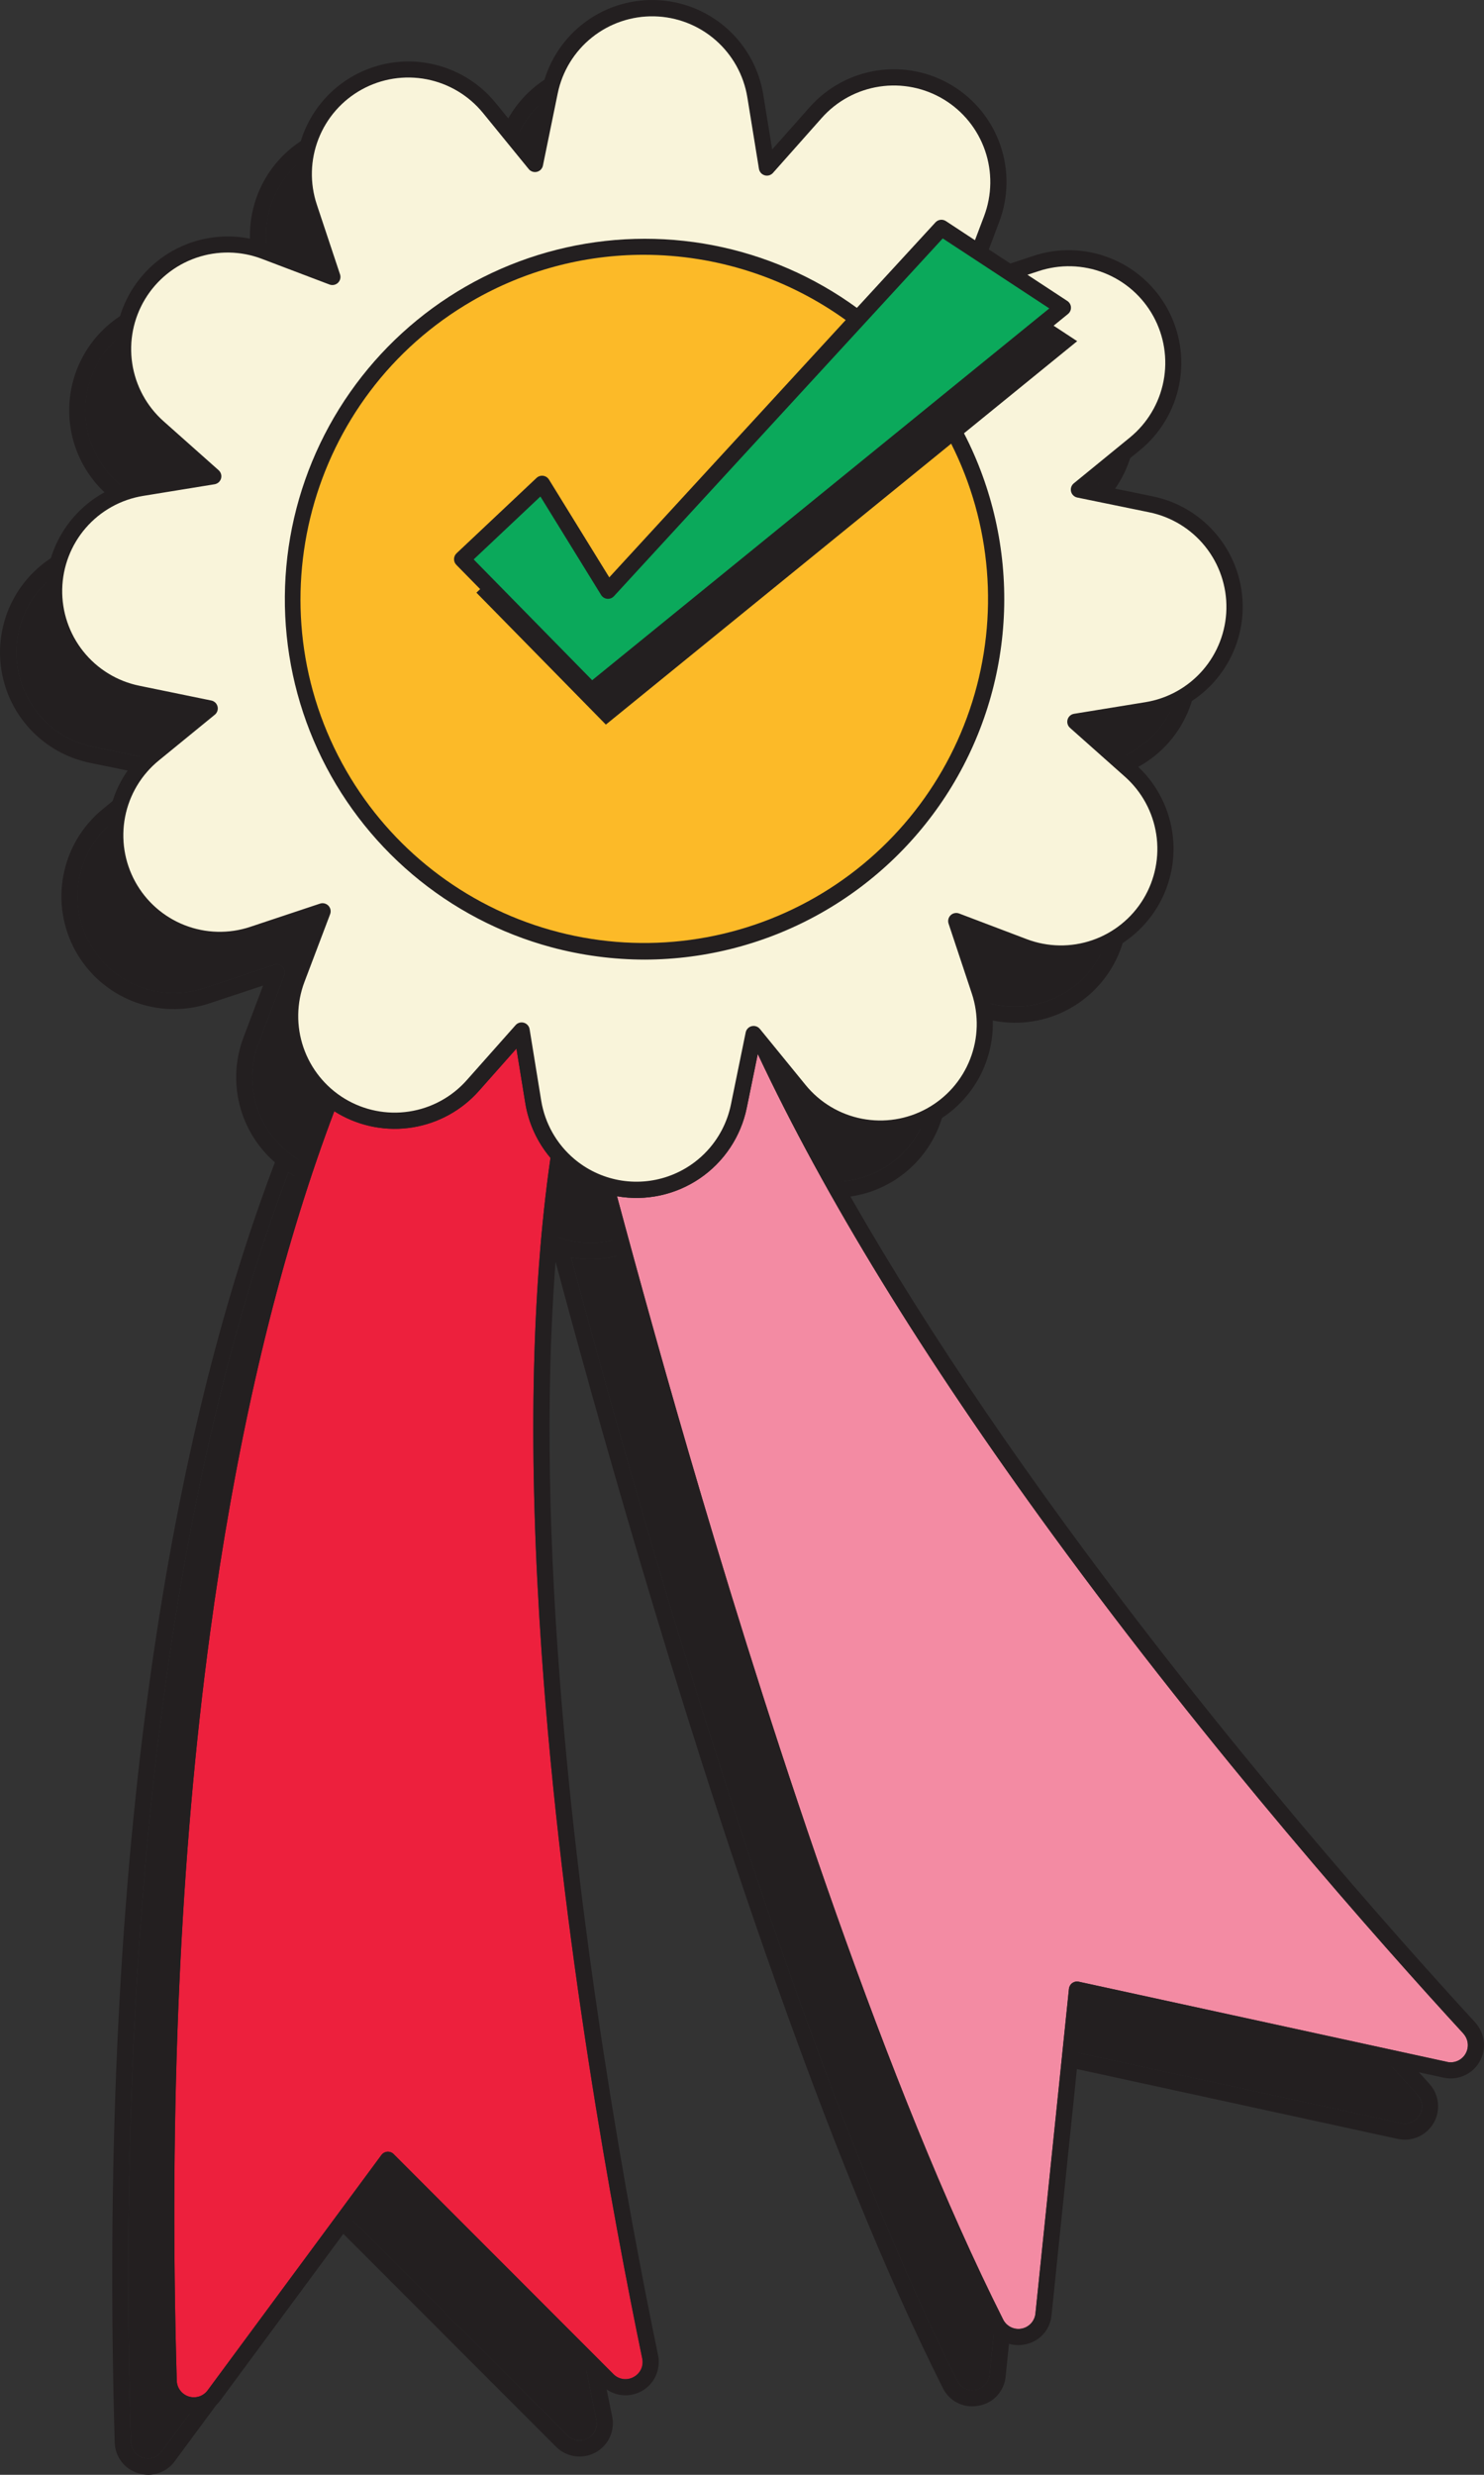 <svg width="291" height="485" viewBox="0 0 291 485" fill="none" xmlns="http://www.w3.org/2000/svg">
<rect x="0" y="0" width="291" height="485" fill="#333333" stroke="none"/>
<path d="M97.19 335.658C94.555 297.624 95.148 265.309 98.943 238.916C96.359 235.857 94.654 232.154 94.01 228.201L92.269 217.486L84.907 225.794C81.531 229.599 76.946 232.122 71.925 232.936C66.905 233.749 61.757 232.804 57.353 230.26C57.084 230.101 56.814 229.943 56.551 229.771C55.414 232.778 54.278 235.929 53.143 239.223C43.948 266.029 36.881 297.269 32.183 332.099C26.308 375.637 24.13 424.909 25.661 478.545C25.681 479.244 25.918 479.919 26.339 480.476C26.76 481.034 27.345 481.446 28.011 481.656C28.677 481.865 29.392 481.861 30.057 481.645C30.721 481.428 31.301 481.01 31.717 480.448L65.79 434.329C65.925 434.146 66.099 433.993 66.299 433.883C66.499 433.773 66.72 433.707 66.947 433.69C67.175 433.673 67.403 433.706 67.617 433.785C67.831 433.865 68.025 433.99 68.186 434.152L111.273 477.257C111.783 477.77 112.445 478.103 113.16 478.208C113.875 478.314 114.605 478.185 115.241 477.842C115.877 477.498 116.386 476.959 116.69 476.303C116.995 475.647 117.08 474.911 116.932 474.203C111.245 446.763 101.115 392.276 97.19 335.658Z" fill="#231F20"/>
<path d="M277.96 410.524C261.335 392.444 228.758 355.676 197.383 312.71C172.019 278 152.711 246.493 139.595 218.543L137.433 229.102C136.283 234.737 132.981 239.701 128.23 242.938C123.478 246.176 117.652 247.431 111.99 246.436C116.33 262.613 121.964 282.961 128.52 305.088C142.949 353.747 164.927 421.271 187.7 466.565C188.026 467.215 188.554 467.741 189.204 468.065C189.854 468.389 190.591 468.494 191.306 468.363C192.021 468.232 192.673 467.873 193.167 467.34C193.66 466.806 193.967 466.127 194.041 465.404L200.607 401.754C200.631 401.533 200.7 401.32 200.811 401.128C200.921 400.935 201.071 400.769 201.251 400.638C201.43 400.507 201.635 400.416 201.851 400.369C202.068 400.323 202.293 400.322 202.51 400.368L274.768 416.091C275.463 416.238 276.188 416.16 276.836 415.869C277.485 415.577 278.024 415.088 278.377 414.47C278.729 413.852 278.877 413.139 278.798 412.432C278.719 411.725 278.418 411.062 277.938 410.537L277.96 410.524Z" fill="#231F20"/>
<path d="M280.303 408.377C263.716 390.338 231.225 353.678 199.942 310.826C177.945 280.693 160.517 253.031 147.781 228.039C151.266 231.621 155.863 233.915 160.819 234.545C165.776 235.175 170.799 234.104 175.069 231.508C179.339 228.912 182.602 224.944 184.326 220.252C186.049 215.56 186.131 210.422 184.558 205.678L181.071 195.15L191.216 199.001C196.044 200.831 201.361 200.911 206.241 199.226C211.122 197.541 215.258 194.199 217.931 189.78C220.603 185.36 221.643 180.144 220.87 175.037C220.097 169.93 217.559 165.255 213.698 161.826L205.404 154.461L216.114 152.72C221.218 151.898 225.873 149.311 229.266 145.408C232.659 141.505 234.575 136.535 234.681 131.364C234.787 126.193 233.076 121.149 229.846 117.11C226.616 113.072 222.071 110.295 217.005 109.265L206.143 107.045L214.548 100.212C218.54 96.944 221.262 92.38 222.241 87.313C223.22 82.246 222.395 76.996 219.91 72.474C217.424 67.952 213.433 64.444 208.632 62.558C203.83 60.672 198.52 60.528 193.623 62.15L189.127 63.647L184.898 60.881L186.936 55.489C188.766 50.659 188.845 45.34 187.161 40.457C185.478 35.575 182.137 31.437 177.719 28.763C173.302 26.089 168.088 25.048 162.983 25.822C157.878 26.596 153.206 29.134 149.778 32.997L142.417 41.295L140.676 30.58C139.855 25.474 137.268 20.817 133.368 17.423C129.467 14.028 124.499 12.111 119.33 12.005C114.161 11.899 109.119 13.611 105.082 16.842C101.046 20.074 98.27 24.62 97.241 29.689L95.021 40.556L88.173 32.147C84.906 28.153 80.344 25.43 75.279 24.451C70.215 23.471 64.967 24.296 60.447 26.783C55.927 29.27 52.42 33.262 50.535 38.066C48.65 42.87 48.506 48.182 50.127 53.081L53.615 63.609L43.469 59.771C38.642 57.941 33.325 57.861 28.445 59.546C23.564 61.23 19.428 64.573 16.755 68.992C14.083 73.411 13.043 78.628 13.816 83.735C14.589 88.842 17.127 93.516 20.988 96.945L29.282 104.311L18.572 106.052C13.467 106.874 8.813 109.461 5.42 113.364C2.027 117.266 0.111 122.236 0.005 127.407C-0.101 132.579 1.61 137.623 4.84 141.662C8.07 145.7 12.614 148.476 17.681 149.507L28.543 151.727L20.138 158.575C16.146 161.844 13.424 166.408 12.445 171.475C11.466 176.542 12.29 181.792 14.776 186.314C17.262 190.836 21.253 194.344 26.054 196.23C30.856 198.116 36.166 198.26 41.063 196.638L51.586 193.149L47.75 203.299C46.148 207.522 45.88 212.134 46.981 216.515C48.082 220.895 50.499 224.832 53.907 227.795C52.696 230.98 51.481 234.329 50.264 237.844C40.955 264.849 33.828 296.32 29.082 331.379C23.15 375.151 20.934 424.706 22.494 478.637C22.521 479.999 22.978 481.316 23.799 482.402C24.62 483.488 25.764 484.286 27.066 484.683C27.711 484.89 28.385 484.997 29.063 485C30.078 484.999 31.079 484.757 31.983 484.295C32.887 483.833 33.669 483.164 34.266 482.342L67.248 437.701L109.035 479.506C110.029 480.503 111.318 481.151 112.711 481.354C114.103 481.557 115.524 481.305 116.761 480.634C117.998 479.964 118.986 478.911 119.576 477.633C120.166 476.355 120.328 474.92 120.036 473.543C114.364 446.186 104.266 391.858 100.354 335.423C98.16 303.79 98.233 275.751 100.573 252.092C100.922 248.535 101.324 245.074 101.781 241.71C103.772 243.348 106.033 244.626 108.464 245.485C112.871 261.979 118.679 282.999 125.483 305.954C139.944 354.762 161.988 422.476 184.872 467.977C185.395 469.06 186.214 469.974 187.234 470.612C188.254 471.25 189.433 471.587 190.636 471.583C191.055 471.582 191.473 471.544 191.885 471.469C193.282 471.234 194.562 470.541 195.523 469.501C196.485 468.46 197.074 467.13 197.199 465.718L203.578 403.831L274.102 419.177C275.454 419.467 276.864 419.321 278.127 418.758C279.391 418.195 280.443 417.245 281.132 416.046C281.821 414.846 282.112 413.459 281.961 412.083C281.811 410.708 281.229 409.415 280.297 408.393L280.303 408.377ZM274.784 416.078L202.525 400.355C202.308 400.31 202.084 400.31 201.867 400.357C201.65 400.403 201.446 400.495 201.266 400.625C201.087 400.756 200.937 400.923 200.826 401.115C200.716 401.307 200.646 401.521 200.623 401.741L194.041 465.391C193.967 466.114 193.66 466.793 193.167 467.327C192.673 467.861 192.021 468.22 191.306 468.351C190.591 468.481 189.854 468.377 189.204 468.053C188.554 467.728 188.026 467.202 187.7 466.552C164.927 421.271 142.949 353.747 128.52 305.075C121.964 282.948 116.33 262.613 111.99 246.436C117.65 247.429 123.474 246.175 128.225 242.941C132.976 239.707 136.279 234.747 137.433 229.115L139.595 218.555C152.711 246.506 172.035 278.012 197.383 312.722C228.771 355.689 261.335 392.448 277.96 410.537C278.44 411.062 278.741 411.725 278.82 412.432C278.899 413.139 278.751 413.852 278.399 414.47C278.046 415.088 277.507 415.577 276.858 415.869C276.21 416.16 275.486 416.238 274.79 416.091L274.784 416.078ZM115.243 477.838C114.611 478.197 113.877 478.335 113.158 478.23C112.439 478.125 111.776 477.783 111.273 477.257L68.199 434.152C68.038 433.99 67.844 433.865 67.63 433.785C67.416 433.706 67.188 433.673 66.96 433.69C66.732 433.707 66.511 433.773 66.311 433.883C66.112 433.993 65.938 434.146 65.802 434.329L31.717 480.448C31.301 481.01 30.721 481.428 30.057 481.645C29.392 481.861 28.677 481.865 28.011 481.656C27.345 481.446 26.76 481.034 26.339 480.476C25.918 479.919 25.681 479.244 25.661 478.545C24.114 424.909 26.295 375.637 32.183 332.103C36.881 297.282 43.932 266.032 53.143 239.227C54.276 235.928 55.412 232.777 56.551 229.774C56.814 229.942 57.084 230.092 57.353 230.263C61.758 232.807 66.905 233.752 71.926 232.937C76.946 232.123 81.532 229.6 84.907 225.794L92.269 217.496L94.01 228.211C94.656 232.164 96.365 235.868 98.953 238.925C95.148 265.309 94.565 297.624 97.199 335.668C101.124 392.286 111.254 446.772 116.942 474.212C117.101 474.92 117.021 475.66 116.713 476.317C116.406 476.973 115.888 477.508 115.243 477.838ZM97.139 227.703L94.863 213.69C94.815 213.394 94.684 213.117 94.485 212.893C94.287 212.668 94.028 212.505 93.74 212.421C93.596 212.38 93.447 212.358 93.297 212.358C93.072 212.358 92.851 212.406 92.646 212.498C92.442 212.591 92.259 212.725 92.111 212.894L82.536 223.678C79.6 226.986 75.599 229.16 71.227 229.823C66.856 230.485 62.39 229.594 58.607 227.304C54.824 225.014 51.963 221.47 50.521 217.289C49.079 213.107 49.147 208.552 50.714 204.415L55.745 191.144C55.852 190.864 55.877 190.559 55.817 190.265C55.757 189.971 55.615 189.7 55.408 189.484C55.2 189.267 54.936 189.114 54.645 189.042C54.354 188.97 54.048 188.981 53.764 189.076L40.074 193.634C35.88 195.025 31.332 194.903 27.219 193.29C23.106 191.676 19.688 188.673 17.557 184.801C15.427 180.929 14.719 176.432 15.556 172.093C16.394 167.753 18.724 163.843 22.142 161.043L33.134 152.066C33.366 151.877 33.539 151.625 33.634 151.34C33.729 151.056 33.742 150.75 33.67 150.459C33.598 150.168 33.446 149.903 33.229 149.695C33.013 149.487 32.743 149.345 32.449 149.285L18.315 146.386C13.983 145.497 10.1 143.117 7.34 139.66C4.581 136.204 3.119 131.889 3.21 127.466C3.301 123.043 4.938 118.791 7.837 115.451C10.737 112.111 14.714 109.893 19.079 109.183L33.086 106.905C33.382 106.856 33.657 106.725 33.881 106.526C34.105 106.327 34.268 106.069 34.351 105.781C34.435 105.494 34.435 105.188 34.352 104.9C34.269 104.613 34.106 104.354 33.882 104.155L23.102 94.573C19.796 91.636 17.622 87.633 16.96 83.259C16.298 78.885 17.189 74.418 19.478 70.633C21.767 66.848 25.309 63.986 29.489 62.543C33.669 61.1 38.222 61.169 42.357 62.737L55.622 67.77C55.902 67.877 56.207 67.902 56.501 67.842C56.794 67.782 57.065 67.64 57.282 67.433C57.498 67.225 57.651 66.96 57.723 66.669C57.795 66.378 57.783 66.073 57.689 65.788L53.133 52.092C51.742 47.897 51.864 43.346 53.477 39.231C55.09 35.117 58.092 31.697 61.962 29.565C65.833 27.434 70.327 26.725 74.665 27.563C79.003 28.401 82.91 30.732 85.71 34.152L94.682 45.148C94.872 45.381 95.123 45.554 95.408 45.649C95.692 45.744 95.998 45.757 96.289 45.685C96.58 45.613 96.845 45.46 97.052 45.244C97.26 45.028 97.402 44.757 97.463 44.463L100.36 30.323C101.249 25.989 103.628 22.104 107.083 19.343C110.538 16.583 114.851 15.12 119.272 15.211C123.693 15.302 127.942 16.94 131.281 19.841C134.62 22.741 136.837 26.721 137.547 31.088L139.823 45.101C139.872 45.397 140.003 45.672 140.202 45.896C140.401 46.12 140.659 46.283 140.947 46.367C141.234 46.45 141.539 46.45 141.827 46.367C142.115 46.284 142.373 46.121 142.572 45.897L152.15 35.113C155.085 31.805 159.087 29.63 163.459 28.968C167.83 28.305 172.296 29.197 176.079 31.486C179.862 33.776 182.723 37.32 184.165 41.502C185.607 45.684 185.539 50.239 183.972 54.376L182.184 59.092L176.477 55.343C176.163 55.137 175.785 55.05 175.413 55.096C175.04 55.143 174.696 55.32 174.441 55.597L159.033 72.354C145.04 62.089 127.764 57.328 110.492 58.976C93.219 60.625 77.154 68.567 65.353 81.293C53.552 94.019 46.838 110.64 46.489 127.996C46.139 145.351 52.178 162.23 63.457 175.421C74.736 188.612 90.468 197.195 107.66 199.539C124.852 201.882 142.306 197.821 156.701 188.129C171.096 178.436 181.427 163.789 185.731 146.972C190.034 130.156 188.009 112.343 180.041 96.923L202.234 78.872L197.611 75.837L200.43 73.546C200.623 73.389 200.777 73.188 200.878 72.961C200.98 72.733 201.026 72.484 201.013 72.235C201.001 71.986 200.929 71.743 200.805 71.527C200.681 71.311 200.508 71.127 200.3 70.99L192.481 65.851L194.599 65.147C198.795 63.75 203.347 63.868 207.465 65.481C211.582 67.094 215.005 70.1 217.137 73.976C219.269 77.852 219.975 82.353 219.134 86.696C218.293 91.039 215.956 94.95 212.531 97.748L201.539 106.724C201.307 106.914 201.134 107.166 201.039 107.45C200.944 107.735 200.932 108.04 201.003 108.332C201.075 108.623 201.228 108.888 201.444 109.096C201.66 109.304 201.931 109.446 202.224 109.506L216.358 112.405C220.69 113.294 224.573 115.674 227.333 119.13C230.093 122.587 231.554 126.902 231.463 131.325C231.373 135.748 229.735 139.999 226.836 143.34C223.937 146.68 219.959 148.898 215.594 149.608L201.587 151.886C201.292 151.934 201.016 152.066 200.792 152.265C200.568 152.463 200.405 152.722 200.322 153.009C200.239 153.297 200.239 153.603 200.322 153.89C200.405 154.178 200.568 154.437 200.791 154.636L211.571 164.218C214.878 167.155 217.051 171.158 217.713 175.532C218.375 179.905 217.484 184.373 215.195 188.158C212.906 191.942 209.364 194.805 205.184 196.248C201.004 197.69 196.451 197.622 192.317 196.054L179.07 191.02C178.79 190.915 178.486 190.891 178.193 190.951C177.9 191.011 177.629 191.153 177.413 191.36C177.198 191.568 177.045 191.832 176.973 192.123C176.901 192.413 176.912 192.718 177.006 193.003L181.562 206.699C182.959 210.896 182.841 215.451 181.228 219.57C179.616 223.69 176.612 227.113 172.738 229.246C168.864 231.379 164.365 232.086 160.024 231.245C155.682 230.403 151.773 228.066 148.976 224.639L140.004 213.642C139.814 213.41 139.563 213.236 139.278 213.141C138.994 213.046 138.688 213.034 138.397 213.106C138.106 213.177 137.841 213.33 137.634 213.547C137.426 213.763 137.284 214.033 137.223 214.327L134.326 228.468C133.437 232.801 131.058 236.686 127.603 239.447C124.148 242.208 119.835 243.67 115.414 243.579C110.993 243.489 106.744 241.85 103.405 238.95C100.066 236.049 97.849 232.07 97.139 227.703ZM80.485 122.714L85.155 127.472L84.422 128.163L109.805 154.02L177.52 98.96C185.427 114.636 186.914 132.779 181.663 149.535C176.412 166.29 164.839 180.337 149.401 188.691C133.963 197.045 115.877 199.048 98.987 194.275C82.096 189.501 67.731 178.327 58.944 163.127C40.353 130.91 51.427 89.571 83.627 70.971C93.839 65.055 105.432 61.942 117.234 61.947C131.448 61.952 145.302 66.423 156.839 74.73L110.477 125.162L98.636 105.982C98.512 105.782 98.345 105.613 98.147 105.485C97.95 105.358 97.726 105.276 97.493 105.246C97.26 105.215 97.023 105.237 96.8 105.31C96.576 105.382 96.372 105.504 96.201 105.665L80.52 120.436C80.366 120.581 80.242 120.755 80.156 120.948C80.071 121.141 80.024 121.35 80.02 121.561C80.016 121.772 80.054 121.982 80.132 122.179C80.21 122.375 80.327 122.554 80.475 122.704L80.485 122.714ZM196.752 72.443L107.12 145.304L83.883 121.632L96.968 109.303L108.873 128.601C109.002 128.81 109.177 128.986 109.385 129.115C109.593 129.245 109.828 129.325 110.072 129.348C110.316 129.371 110.562 129.338 110.791 129.25C111.019 129.162 111.225 129.022 111.39 128.842L175.862 58.724L196.752 72.443Z" fill="#231F20"/>
<path d="M103.55 239.078C106.052 241.208 109.067 242.648 112.295 243.258C115.524 243.868 118.856 243.625 121.962 242.554C125.069 241.483 127.843 239.621 130.011 237.151C132.179 234.68 133.666 231.688 134.326 228.468L137.223 214.327C137.284 214.033 137.426 213.763 137.634 213.547C137.841 213.33 138.106 213.177 138.397 213.106C138.688 213.034 138.994 213.046 139.278 213.141C139.563 213.236 139.814 213.41 140.004 213.642L148.976 224.639C151.773 228.066 155.682 230.403 160.024 231.245C164.365 232.086 168.864 231.379 172.738 229.246C176.612 227.113 179.616 223.69 181.228 219.57C182.841 215.451 182.959 210.896 181.562 206.699L177.006 193.003C176.912 192.718 176.901 192.413 176.973 192.123C177.045 191.832 177.198 191.568 177.413 191.36C177.629 191.153 177.9 191.011 178.193 190.951C178.486 190.891 178.79 190.915 179.07 191.02L192.339 196.054C196.473 197.622 201.027 197.69 205.206 196.248C209.386 194.805 212.929 191.942 215.218 188.158C217.507 184.373 218.397 179.905 217.735 175.532C217.073 171.158 214.9 167.155 211.593 164.218L200.813 154.636C200.59 154.437 200.427 154.178 200.344 153.89C200.261 153.603 200.261 153.297 200.344 153.009C200.427 152.722 200.59 152.463 200.814 152.265C201.038 152.066 201.314 151.934 201.609 151.886L215.616 149.608C219.981 148.898 223.959 146.68 226.858 143.34C229.757 139.999 231.395 135.748 231.486 131.325C231.576 126.902 230.115 122.587 227.355 119.13C224.596 115.674 220.712 113.294 216.38 112.405L202.247 109.506C201.953 109.446 201.682 109.304 201.466 109.096C201.25 108.888 201.097 108.623 201.026 108.332C200.954 108.04 200.966 107.735 201.061 107.45C201.156 107.166 201.33 106.914 201.562 106.724L212.554 97.748C215.979 94.95 218.315 91.039 219.156 86.696C219.998 82.353 219.291 77.852 217.159 73.976C215.027 70.1 211.605 67.094 207.487 65.481C203.37 63.868 198.817 63.75 194.622 65.147L192.481 65.851L200.294 70.98C200.502 71.117 200.675 71.301 200.799 71.518C200.923 71.734 200.994 71.977 201.007 72.226C201.02 72.475 200.973 72.723 200.872 72.951C200.771 73.179 200.617 73.38 200.423 73.537L197.605 75.827L202.227 78.862L180.034 96.914C185.596 107.674 188.299 119.684 187.886 131.791C187.473 143.898 183.956 155.696 177.673 166.052C171.391 176.407 162.553 184.974 152.009 190.929C141.465 196.885 129.567 200.029 117.459 200.06C111.249 200.056 105.067 199.237 99.07 197.624C89.067 194.925 79.781 190.056 71.87 183.363C63.959 176.67 57.617 168.317 53.294 158.898C48.972 149.478 46.774 139.222 46.858 128.857C46.942 118.492 49.304 108.273 53.778 98.924C58.252 89.576 64.728 81.327 72.746 74.763C80.764 68.198 90.128 63.48 100.173 60.942C110.218 58.405 120.698 58.11 130.87 60.079C141.042 62.047 150.656 66.232 159.03 72.335L174.438 55.578C174.693 55.301 175.037 55.124 175.41 55.077C175.782 55.031 176.159 55.118 176.474 55.324L182.181 59.073L183.969 54.356C185.529 50.221 185.593 45.67 184.149 41.493C182.705 37.316 179.845 33.776 176.064 31.488C172.284 29.201 167.822 28.31 163.454 28.97C159.086 29.631 155.086 31.8 152.15 35.103L142.572 45.888C142.373 46.111 142.115 46.274 141.827 46.357C141.539 46.441 141.234 46.44 140.947 46.357C140.659 46.274 140.401 46.111 140.202 45.887C140.003 45.663 139.872 45.387 139.823 45.092L137.547 31.078C136.837 26.712 134.62 22.732 131.281 19.831C127.942 16.931 123.693 15.293 119.272 15.202C114.851 15.111 110.538 16.573 107.083 19.334C103.628 22.095 101.249 25.98 100.36 30.314L97.463 44.454C97.402 44.748 97.26 45.019 97.052 45.235C96.845 45.451 96.58 45.604 96.289 45.675C95.998 45.747 95.692 45.735 95.408 45.64C95.123 45.545 94.872 45.371 94.682 45.139L85.71 34.142C82.912 30.716 79.004 28.378 74.662 27.537C70.321 26.695 65.822 27.402 61.948 29.535C58.074 31.668 55.07 35.092 53.458 39.211C51.845 43.33 51.727 47.885 53.123 52.082L57.679 65.778C57.774 66.063 57.786 66.369 57.714 66.66C57.642 66.951 57.488 67.216 57.272 67.423C57.056 67.631 56.785 67.772 56.491 67.832C56.197 67.892 55.893 67.867 55.612 67.761L42.347 62.727C38.211 61.154 33.653 61.082 29.469 62.524C25.285 63.966 21.739 66.83 19.448 70.619C17.158 74.407 16.268 78.879 16.934 83.256C17.6 87.633 19.779 91.638 23.093 94.573L33.873 104.155C34.096 104.354 34.259 104.613 34.342 104.9C34.425 105.188 34.425 105.494 34.342 105.781C34.258 106.069 34.096 106.327 33.872 106.526C33.648 106.725 33.372 106.856 33.077 106.905L19.07 109.183C14.705 109.893 10.727 112.111 7.828 115.451C4.929 118.791 3.291 123.043 3.2 127.466C3.11 131.889 4.571 136.204 7.331 139.66C10.09 143.117 13.974 145.497 18.305 146.386L32.439 149.285C32.733 149.345 33.004 149.487 33.22 149.695C33.436 149.903 33.589 150.168 33.66 150.459C33.732 150.75 33.72 151.056 33.625 151.34C33.53 151.625 33.356 151.877 33.124 152.066L22.132 161.043C18.707 163.841 16.371 167.752 15.53 172.095C14.688 176.438 15.395 180.939 17.527 184.815C19.659 188.691 23.081 191.696 27.199 193.309C31.316 194.922 35.869 195.041 40.064 193.643L53.755 189.085C54.039 188.991 54.344 188.979 54.635 189.051C54.926 189.123 55.191 189.277 55.398 189.493C55.606 189.71 55.748 189.981 55.807 190.274C55.867 190.568 55.842 190.873 55.736 191.154L50.705 204.425C49.138 208.561 49.069 213.116 50.511 217.298C51.953 221.48 54.814 225.024 58.597 227.314C62.38 229.604 66.846 230.495 71.218 229.832C75.59 229.17 79.591 226.996 82.526 223.688L92.101 212.903C92.25 212.735 92.432 212.6 92.637 212.508C92.841 212.415 93.063 212.367 93.287 212.367C93.437 212.368 93.587 212.389 93.731 212.431C94.019 212.514 94.277 212.678 94.476 212.902C94.674 213.127 94.805 213.403 94.853 213.699L97.13 227.713C97.856 232.142 100.132 236.17 103.55 239.078Z" fill="#231F20"/>
<path d="M96.21 105.662C96.381 105.5 96.586 105.379 96.809 105.307C97.033 105.234 97.27 105.212 97.503 105.243C97.736 105.273 97.959 105.355 98.157 105.482C98.354 105.609 98.521 105.779 98.645 105.979L110.474 125.15L156.836 74.717C145.298 66.411 131.445 61.939 117.23 61.934C105.429 61.929 93.836 65.042 83.624 70.958C51.424 89.558 40.35 130.907 58.941 163.114C67.728 178.315 82.093 189.489 98.984 194.262C115.874 199.036 133.96 197.033 149.397 188.678C164.835 180.324 176.409 166.277 181.66 149.522C186.91 132.767 185.424 114.623 177.517 98.947L109.805 154.004L84.422 128.147L85.155 127.456L80.485 122.698C80.337 122.547 80.22 122.369 80.142 122.172C80.064 121.976 80.026 121.766 80.03 121.555C80.034 121.343 80.08 121.135 80.166 120.942C80.252 120.749 80.375 120.575 80.529 120.43L96.21 105.662Z" fill="#231F20"/>
<path d="M175.862 58.724L111.39 128.842C111.225 129.022 111.019 129.162 110.791 129.25C110.562 129.338 110.316 129.371 110.072 129.348C109.828 129.325 109.593 129.245 109.385 129.115C109.177 128.986 109.002 128.81 108.873 128.601L96.968 109.303L83.883 121.632L107.12 145.304L196.752 72.443L175.862 58.724Z" fill="#231F20"/>
<path d="M106.19 323.658C103.555 285.624 104.148 253.309 107.943 226.916C105.359 223.857 103.654 220.154 103.01 216.201L101.269 205.486L93.907 213.794C90.531 217.599 85.946 220.122 80.925 220.936C75.905 221.749 70.757 220.804 66.353 218.26C66.084 218.101 65.814 217.943 65.551 217.771C64.414 220.778 63.278 223.929 62.143 227.223C52.948 254.029 45.881 285.269 41.183 320.099C35.308 363.637 33.13 412.909 34.661 466.545C34.681 467.244 34.917 467.919 35.339 468.476C35.76 469.034 36.344 469.446 37.011 469.656C37.677 469.865 38.392 469.861 39.057 469.645C39.721 469.428 40.301 469.01 40.717 468.448L74.79 422.329C74.925 422.146 75.099 421.993 75.299 421.883C75.499 421.773 75.72 421.707 75.947 421.69C76.175 421.673 76.403 421.706 76.617 421.785C76.831 421.865 77.025 421.99 77.186 422.152L120.273 465.257C120.783 465.77 121.445 466.103 122.16 466.208C122.875 466.314 123.605 466.185 124.241 465.842C124.877 465.498 125.386 464.959 125.69 464.303C125.995 463.647 126.08 462.911 125.932 462.203C120.245 434.763 110.115 380.276 106.19 323.658Z" fill="#ED203D"/>
<path d="M286.96 398.524C270.335 380.444 237.758 343.676 206.383 300.71C181.019 266 161.711 234.493 148.595 206.543L146.433 217.102C145.283 222.737 141.981 227.701 137.23 230.938C132.478 234.176 126.652 235.431 120.99 234.436C125.33 250.613 130.964 270.961 137.52 293.088C151.949 341.747 173.927 409.271 196.7 454.565C197.026 455.215 197.554 455.741 198.204 456.065C198.854 456.389 199.591 456.494 200.306 456.363C201.021 456.232 201.673 455.873 202.167 455.34C202.66 454.806 202.967 454.127 203.041 453.404L209.607 389.754C209.631 389.533 209.7 389.32 209.811 389.128C209.921 388.935 210.071 388.769 210.251 388.638C210.43 388.507 210.635 388.416 210.851 388.369C211.068 388.323 211.293 388.322 211.51 388.368L283.768 404.091C284.463 404.238 285.188 404.16 285.836 403.869C286.485 403.577 287.024 403.088 287.377 402.47C287.729 401.852 287.877 401.139 287.798 400.432C287.719 399.725 287.418 399.062 286.938 398.537L286.96 398.524Z" fill="#F38BA3"/>
<path d="M289.303 396.377C272.716 378.338 240.225 341.678 208.942 298.826C186.945 268.693 169.517 241.031 156.781 216.039C160.266 219.621 164.863 221.915 169.819 222.545C174.776 223.175 179.799 222.104 184.069 219.508C188.339 216.912 191.602 212.944 193.326 208.252C195.049 203.56 195.131 198.422 193.558 193.678L190.071 183.15L200.216 187.001C205.044 188.831 210.361 188.911 215.241 187.226C220.122 185.541 224.258 182.199 226.931 177.78C229.603 173.36 230.643 168.144 229.87 163.037C229.097 157.93 226.559 153.255 222.698 149.826L214.404 142.461L225.114 140.72C230.218 139.898 234.873 137.311 238.266 133.408C241.659 129.505 243.575 124.535 243.681 119.364C243.787 114.193 242.076 109.149 238.846 105.11C235.616 101.072 231.071 98.295 226.005 97.265L215.143 95.045L223.548 88.213C227.54 84.944 230.262 80.38 231.241 75.313C232.22 70.246 231.395 64.996 228.91 60.474C226.424 55.952 222.433 52.444 217.632 50.558C212.83 48.672 207.52 48.528 202.623 50.15L198.127 51.647L193.898 48.881L195.936 43.489C197.766 38.659 197.845 33.34 196.161 28.457C194.478 23.575 191.137 19.437 186.719 16.763C182.302 14.089 177.088 13.048 171.983 13.822C166.878 14.596 162.206 17.134 158.778 20.997L151.417 29.295L149.676 18.58C148.855 13.473 146.268 8.817 142.368 5.423C138.467 2.028 133.499 0.111 128.33 0.005C123.161 -0.101 118.119 1.611 114.082 4.842C110.046 8.074 107.27 12.62 106.241 17.689L104.021 28.556L97.173 20.147C93.906 16.153 89.344 13.43 84.279 12.45C79.215 11.471 73.967 12.296 69.447 14.783C64.927 17.27 61.42 21.262 59.535 26.066C57.65 30.87 57.506 36.182 59.127 41.081L62.615 51.609L52.469 47.771C47.642 45.941 42.325 45.861 37.445 47.546C32.564 49.23 28.428 52.573 25.755 56.992C23.083 61.411 22.043 66.628 22.816 71.735C23.589 76.842 26.127 81.516 29.988 84.945L38.282 92.311L27.572 94.052C22.468 94.874 17.813 97.461 14.42 101.364C11.027 105.266 9.111 110.236 9.005 115.407C8.899 120.579 10.61 125.623 13.84 129.662C17.07 133.7 21.614 136.476 26.681 137.507L37.543 139.727L29.138 146.575C25.146 149.844 22.424 154.408 21.445 159.475C20.466 164.542 21.29 169.792 23.776 174.314C26.262 178.836 30.253 182.344 35.054 184.23C39.856 186.116 45.166 186.26 50.063 184.638L60.586 181.149L56.75 191.299C55.148 195.522 54.88 200.134 55.981 204.515C57.082 208.895 59.499 212.832 62.907 215.795C61.696 218.98 60.481 222.329 59.264 225.844C49.955 252.849 42.828 284.32 38.082 319.379C32.15 363.151 29.934 412.706 31.494 466.637C31.521 467.999 31.978 469.316 32.799 470.402C33.62 471.488 34.764 472.286 36.066 472.683C36.711 472.89 37.385 472.997 38.063 473C39.078 472.999 40.079 472.757 40.983 472.295C41.887 471.833 42.669 471.164 43.266 470.342L76.248 425.701L118.035 467.506C119.029 468.503 120.318 469.151 121.711 469.354C123.103 469.557 124.524 469.305 125.761 468.634C126.998 467.964 127.986 466.911 128.576 465.633C129.166 464.355 129.328 462.92 129.036 461.543C123.364 434.186 113.266 379.858 109.354 323.423C107.16 291.79 107.233 263.751 109.573 240.092C109.922 236.535 110.324 233.074 110.781 229.71C112.772 231.348 115.033 232.626 117.464 233.485C121.871 249.979 127.679 270.999 134.483 293.954C148.944 342.762 170.988 410.476 193.872 455.977C194.395 457.06 195.214 457.974 196.234 458.612C197.254 459.25 198.433 459.587 199.636 459.583C200.055 459.582 200.473 459.544 200.885 459.469C202.282 459.234 203.562 458.541 204.523 457.501C205.485 456.46 206.074 455.13 206.199 453.718L212.578 391.831L283.102 407.177C284.454 407.467 285.864 407.321 287.127 406.758C288.391 406.195 289.443 405.245 290.132 404.046C290.821 402.846 291.112 401.459 290.961 400.083C290.811 398.708 290.229 397.415 289.297 396.393L289.303 396.377ZM283.784 404.078L211.525 388.355C211.308 388.31 211.084 388.31 210.867 388.357C210.65 388.403 210.446 388.495 210.266 388.625C210.087 388.756 209.937 388.923 209.826 389.115C209.716 389.307 209.646 389.521 209.623 389.741L203.041 453.391C202.967 454.114 202.66 454.793 202.167 455.327C201.673 455.861 201.021 456.22 200.306 456.351C199.591 456.481 198.854 456.377 198.204 456.053C197.554 455.728 197.026 455.202 196.7 454.552C173.927 409.271 151.949 341.747 137.52 293.075C130.964 270.948 125.33 250.613 120.99 234.436C126.65 235.429 132.474 234.175 137.225 230.941C141.976 227.707 145.279 222.747 146.433 217.115L148.595 206.555C161.711 234.506 181.035 266.012 206.383 300.722C237.771 343.689 270.335 380.448 286.96 398.537C287.44 399.062 287.741 399.725 287.82 400.432C287.899 401.139 287.751 401.852 287.399 402.47C287.046 403.088 286.507 403.577 285.858 403.869C285.21 404.16 284.486 404.238 283.79 404.091L283.784 404.078ZM124.243 465.838C123.611 466.197 122.877 466.335 122.158 466.23C121.439 466.125 120.776 465.783 120.273 465.257L77.199 422.152C77.038 421.99 76.844 421.865 76.63 421.785C76.416 421.706 76.188 421.673 75.96 421.69C75.732 421.707 75.511 421.773 75.311 421.883C75.112 421.993 74.938 422.146 74.802 422.329L40.717 468.448C40.301 469.01 39.721 469.428 39.057 469.645C38.392 469.861 37.677 469.865 37.011 469.656C36.344 469.446 35.76 469.034 35.339 468.476C34.917 467.919 34.681 467.244 34.661 466.545C33.114 412.909 35.295 363.637 41.183 320.103C45.881 285.282 52.932 254.032 62.143 227.227C63.276 223.928 64.412 220.777 65.551 217.774C65.814 217.942 66.084 218.092 66.353 218.263C70.758 220.807 75.905 221.752 80.926 220.937C85.946 220.123 90.532 217.6 93.907 213.794L101.269 205.496L103.01 216.211C103.656 220.164 105.365 223.868 107.953 226.925C104.148 253.309 103.565 285.624 106.199 323.668C110.124 380.286 120.254 434.772 125.942 462.212C126.101 462.92 126.021 463.66 125.713 464.317C125.406 464.973 124.888 465.508 124.243 465.838ZM106.139 215.703L103.863 201.69C103.815 201.394 103.684 201.117 103.485 200.893C103.286 200.668 103.028 200.505 102.74 200.421C102.596 200.38 102.447 200.358 102.297 200.358C102.072 200.358 101.851 200.406 101.646 200.498C101.442 200.591 101.259 200.725 101.111 200.894L91.536 211.678C88.6 214.986 84.599 217.16 80.227 217.823C75.856 218.485 71.39 217.594 67.607 215.304C63.824 213.014 60.963 209.47 59.521 205.289C58.079 201.107 58.147 196.552 59.714 192.415L64.746 179.144C64.852 178.864 64.877 178.559 64.817 178.265C64.757 177.971 64.615 177.7 64.408 177.484C64.2 177.267 63.936 177.114 63.645 177.042C63.354 176.97 63.048 176.981 62.764 177.076L49.074 181.634C44.88 183.025 40.333 182.903 36.219 181.29C32.106 179.676 28.688 176.673 26.557 172.801C24.427 168.929 23.719 164.432 24.556 160.093C25.394 155.753 27.724 151.843 31.142 149.043L42.134 140.066C42.366 139.877 42.539 139.625 42.634 139.34C42.729 139.056 42.742 138.75 42.67 138.459C42.598 138.168 42.446 137.903 42.229 137.695C42.013 137.487 41.743 137.345 41.449 137.285L27.315 134.386C22.983 133.497 19.1 131.117 16.34 127.66C13.581 124.204 12.119 119.889 12.21 115.466C12.301 111.043 13.938 106.791 16.837 103.451C19.737 100.111 23.715 97.893 28.079 97.183L42.086 94.905C42.382 94.856 42.657 94.725 42.881 94.526C43.105 94.327 43.268 94.069 43.351 93.781C43.435 93.494 43.435 93.188 43.352 92.9C43.269 92.612 43.106 92.354 42.882 92.155L32.102 82.573C28.796 79.636 26.622 75.633 25.96 71.259C25.298 66.885 26.189 62.418 28.478 58.633C30.767 54.848 34.309 51.986 38.489 50.543C42.669 49.1 47.222 49.169 51.357 50.737L64.622 55.77C64.902 55.877 65.207 55.902 65.501 55.842C65.794 55.782 66.065 55.64 66.281 55.433C66.498 55.225 66.651 54.96 66.723 54.669C66.795 54.378 66.784 54.073 66.689 53.788L62.133 40.092C60.742 35.897 60.864 31.346 62.477 27.232C64.09 23.117 67.092 19.697 70.962 17.565C74.833 15.434 79.327 14.725 83.665 15.563C88.003 16.401 91.91 18.732 94.71 22.152L103.682 33.148C103.872 33.381 104.123 33.554 104.408 33.649C104.692 33.744 104.998 33.757 105.289 33.685C105.58 33.613 105.845 33.46 106.052 33.244C106.26 33.028 106.402 32.757 106.463 32.463L109.36 18.323C110.249 13.989 112.628 10.104 116.083 7.343C119.538 4.583 123.851 3.12 128.272 3.211C132.693 3.302 136.942 4.94 140.281 7.841C143.62 10.742 145.837 14.721 146.547 19.088L148.823 33.101C148.872 33.397 149.003 33.672 149.202 33.896C149.401 34.12 149.659 34.283 149.947 34.367C150.234 34.45 150.539 34.45 150.827 34.367C151.115 34.284 151.373 34.121 151.572 33.897L161.15 23.113C164.085 19.805 168.087 17.63 172.459 16.968C176.83 16.305 181.296 17.197 185.079 19.486C188.862 21.776 191.723 25.32 193.165 29.502C194.607 33.684 194.539 38.239 192.972 42.376L191.184 47.092L185.477 43.343C185.163 43.137 184.785 43.05 184.413 43.096C184.04 43.143 183.696 43.32 183.441 43.597L168.033 60.354C154.04 50.089 136.764 45.328 119.492 46.976C102.219 48.625 86.154 56.567 74.353 69.293C62.552 82.019 55.838 98.64 55.489 115.996C55.139 133.351 61.178 150.23 72.457 163.421C83.736 176.612 99.468 185.195 116.66 187.539C133.852 189.882 151.306 185.821 165.701 176.129C180.096 166.436 190.427 151.789 194.731 134.972C199.034 118.156 197.009 100.343 189.041 84.923L211.234 66.872L206.611 63.837L209.43 61.546C209.623 61.389 209.777 61.188 209.878 60.961C209.98 60.733 210.026 60.484 210.013 60.235C210.001 59.986 209.929 59.743 209.805 59.527C209.681 59.311 209.508 59.127 209.3 58.99L201.481 53.851L203.599 53.147C207.795 51.75 212.347 51.868 216.465 53.481C220.582 55.094 224.005 58.1 226.137 61.976C228.269 65.852 228.975 70.353 228.134 74.696C227.293 79.039 224.956 82.95 221.531 85.748L210.539 94.724C210.307 94.914 210.134 95.166 210.039 95.45C209.944 95.735 209.932 96.04 210.003 96.332C210.075 96.623 210.228 96.888 210.444 97.096C210.66 97.304 210.931 97.446 211.224 97.506L225.358 100.405C229.69 101.294 233.573 103.674 236.333 107.13C239.093 110.587 240.554 114.902 240.463 119.325C240.373 123.748 238.735 127.999 235.836 131.34C232.937 134.68 228.959 136.898 224.594 137.608L210.587 139.886C210.292 139.934 210.016 140.066 209.792 140.265C209.568 140.463 209.405 140.722 209.322 141.009C209.239 141.297 209.239 141.603 209.322 141.89C209.405 142.178 209.568 142.437 209.791 142.636L220.571 152.218C223.878 155.155 226.051 159.158 226.713 163.532C227.375 167.905 226.484 172.373 224.195 176.158C221.906 179.942 218.364 182.805 214.184 184.248C210.004 185.69 205.451 185.622 201.317 184.054L188.07 179.02C187.79 178.915 187.486 178.891 187.193 178.951C186.9 179.011 186.629 179.153 186.413 179.36C186.198 179.568 186.045 179.832 185.973 180.123C185.901 180.413 185.912 180.718 186.006 181.003L190.562 194.699C191.959 198.896 191.841 203.451 190.228 207.57C188.616 211.69 185.612 215.113 181.738 217.246C177.864 219.379 173.365 220.086 169.024 219.245C164.682 218.403 160.773 216.066 157.976 212.639L149.004 201.642C148.814 201.41 148.563 201.236 148.278 201.141C147.994 201.046 147.688 201.034 147.397 201.106C147.106 201.177 146.841 201.33 146.634 201.547C146.426 201.763 146.284 202.033 146.223 202.327L143.326 216.468C142.437 220.801 140.058 224.686 136.603 227.447C133.148 230.208 128.835 231.67 124.414 231.579C119.993 231.489 115.744 229.85 112.405 226.95C109.066 224.049 106.849 220.07 106.139 215.703ZM89.485 110.714L94.155 115.472L93.422 116.163L118.805 142.02L186.52 86.96C194.427 102.636 195.914 120.779 190.663 137.535C185.412 154.29 173.839 168.337 158.401 176.691C142.963 185.045 124.877 187.048 107.987 182.275C91.096 177.501 76.731 166.327 67.945 151.127C49.353 118.91 60.427 77.571 92.627 58.971C102.839 53.055 114.432 49.942 126.234 49.947C140.448 49.952 154.302 54.423 165.839 62.73L119.477 113.162L107.636 93.982C107.512 93.782 107.345 93.613 107.147 93.485C106.95 93.358 106.726 93.276 106.493 93.246C106.26 93.215 106.023 93.237 105.8 93.31C105.576 93.382 105.372 93.504 105.201 93.665L89.52 108.436C89.366 108.581 89.242 108.755 89.156 108.948C89.071 109.141 89.024 109.35 89.02 109.561C89.016 109.772 89.054 109.982 89.132 110.179C89.21 110.375 89.327 110.554 89.475 110.704L89.485 110.714ZM205.752 60.443L116.12 133.304L92.883 109.632L105.968 97.303L117.873 116.601C118.002 116.81 118.177 116.986 118.385 117.115C118.593 117.245 118.828 117.325 119.072 117.348C119.316 117.371 119.562 117.338 119.791 117.25C120.019 117.162 120.225 117.022 120.39 116.842L184.862 46.724L205.752 60.443Z" fill="#231F20"/>
<path d="M112.55 227.078C115.052 229.208 118.067 230.648 121.295 231.258C124.524 231.868 127.856 231.625 130.962 230.554C134.069 229.483 136.843 227.621 139.011 225.151C141.179 222.68 142.666 219.688 143.326 216.468L146.223 202.327C146.284 202.033 146.426 201.763 146.634 201.547C146.841 201.33 147.106 201.177 147.397 201.106C147.688 201.034 147.994 201.046 148.278 201.141C148.563 201.236 148.814 201.41 149.004 201.642L157.976 212.639C160.773 216.066 164.682 218.403 169.024 219.245C173.365 220.086 177.864 219.379 181.738 217.246C185.612 215.113 188.616 211.69 190.228 207.57C191.841 203.451 191.959 198.896 190.562 194.699L186.006 181.003C185.912 180.718 185.901 180.413 185.973 180.123C186.045 179.832 186.198 179.568 186.413 179.36C186.629 179.153 186.9 179.011 187.193 178.951C187.486 178.891 187.79 178.915 188.07 179.02L201.339 184.054C205.473 185.622 210.027 185.69 214.206 184.248C218.386 182.805 221.929 179.942 224.218 176.158C226.507 172.373 227.397 167.905 226.735 163.532C226.073 159.158 223.9 155.155 220.593 152.218L209.813 142.636C209.59 142.437 209.427 142.178 209.344 141.89C209.261 141.603 209.261 141.297 209.344 141.009C209.427 140.722 209.59 140.463 209.814 140.265C210.038 140.066 210.314 139.934 210.609 139.886L224.616 137.608C228.981 136.898 232.959 134.68 235.858 131.34C238.757 127.999 240.395 123.748 240.486 119.325C240.576 114.902 239.115 110.587 236.355 107.13C233.596 103.674 229.712 101.294 225.38 100.405L211.247 97.506C210.953 97.446 210.682 97.304 210.466 97.096C210.25 96.888 210.097 96.623 210.026 96.332C209.954 96.04 209.966 95.735 210.061 95.45C210.156 95.166 210.33 94.914 210.562 94.724L221.554 85.748C224.979 82.95 227.315 79.039 228.156 74.696C228.998 70.353 228.291 65.852 226.159 61.976C224.027 58.1 220.605 55.094 216.487 53.481C212.37 51.868 207.817 51.75 203.622 53.147L201.481 53.851L209.294 58.98C209.502 59.117 209.675 59.301 209.799 59.518C209.923 59.734 209.994 59.977 210.007 60.226C210.02 60.475 209.973 60.723 209.872 60.951C209.771 61.179 209.617 61.38 209.423 61.537L206.605 63.827L211.227 66.862L189.034 84.914C194.596 95.674 197.299 107.684 196.886 119.791C196.473 131.898 192.956 143.696 186.673 154.052C180.391 164.407 171.553 172.974 161.009 178.929C150.465 184.885 138.567 188.029 126.459 188.06C120.249 188.056 114.067 187.237 108.07 185.624C98.067 182.925 88.781 178.056 80.87 171.363C72.959 164.67 66.617 156.317 62.294 146.898C57.972 137.478 55.774 127.222 55.858 116.857C55.942 106.492 58.304 96.273 62.778 86.924C67.252 77.576 73.728 69.327 81.746 62.763C89.764 56.198 99.128 51.48 109.173 48.942C119.218 46.405 129.698 46.11 139.87 48.079C150.042 50.047 159.656 54.232 168.03 60.335L183.438 43.578C183.693 43.301 184.037 43.124 184.41 43.077C184.782 43.031 185.159 43.118 185.474 43.324L191.181 47.073L192.969 42.356C194.529 38.221 194.593 33.67 193.149 29.493C191.705 25.316 188.845 21.776 185.064 19.488C181.284 17.201 176.822 16.31 172.454 16.97C168.086 17.631 164.086 19.8 161.15 23.103L151.572 33.888C151.373 34.111 151.115 34.274 150.827 34.357C150.539 34.441 150.234 34.44 149.947 34.357C149.659 34.274 149.401 34.111 149.202 33.887C149.003 33.663 148.872 33.387 148.823 33.092L146.547 19.078C145.837 14.711 143.62 10.732 140.281 7.831C136.942 4.931 132.693 3.293 128.272 3.202C123.851 3.111 119.538 4.573 116.083 7.334C112.628 10.095 110.249 13.98 109.36 18.314L106.463 32.454C106.402 32.748 106.26 33.019 106.052 33.235C105.845 33.451 105.58 33.604 105.289 33.675C104.998 33.747 104.692 33.735 104.408 33.64C104.123 33.545 103.872 33.371 103.682 33.139L94.71 22.142C91.912 18.716 88.004 16.378 83.662 15.537C79.321 14.695 74.822 15.402 70.948 17.535C67.074 19.668 64.07 23.091 62.458 27.211C60.845 31.33 60.727 35.885 62.123 40.082L66.68 53.779C66.774 54.063 66.786 54.369 66.714 54.66C66.642 54.951 66.488 55.216 66.272 55.423C66.056 55.631 65.785 55.773 65.491 55.832C65.197 55.892 64.893 55.867 64.612 55.761L51.347 50.727C47.211 49.154 42.653 49.082 38.469 50.524C34.285 51.966 30.739 54.83 28.448 58.619C26.158 62.407 25.268 66.879 25.934 71.256C26.6 75.633 28.779 79.638 32.093 82.573L42.873 92.155C43.096 92.354 43.259 92.612 43.342 92.9C43.425 93.188 43.425 93.494 43.342 93.781C43.258 94.069 43.096 94.327 42.872 94.526C42.648 94.725 42.372 94.856 42.077 94.905L28.07 97.183C23.705 97.893 19.727 100.111 16.828 103.451C13.929 106.791 12.291 111.043 12.2 115.466C12.11 119.889 13.571 124.204 16.331 127.66C19.09 131.117 22.974 133.497 27.305 134.386L41.439 137.285C41.733 137.345 42.004 137.487 42.22 137.695C42.436 137.903 42.589 138.168 42.66 138.459C42.732 138.75 42.72 139.056 42.625 139.34C42.53 139.625 42.356 139.877 42.124 140.066L31.132 149.043C27.707 151.841 25.371 155.752 24.53 160.095C23.688 164.438 24.395 168.939 26.527 172.815C28.659 176.691 32.081 179.696 36.199 181.309C40.316 182.922 44.869 183.041 49.064 181.643L62.755 177.085C63.039 176.991 63.344 176.979 63.635 177.051C63.926 177.123 64.191 177.277 64.398 177.493C64.606 177.71 64.748 177.981 64.807 178.274C64.867 178.568 64.842 178.873 64.736 179.154L59.705 192.425C58.138 196.561 58.069 201.116 59.511 205.298C60.953 209.48 63.814 213.024 67.597 215.314C71.38 217.604 75.846 218.495 80.218 217.832C84.59 217.17 88.591 214.996 91.526 211.688L101.101 200.903C101.25 200.735 101.432 200.6 101.637 200.508C101.841 200.415 102.063 200.367 102.287 200.367C102.437 200.368 102.587 200.389 102.731 200.431C103.019 200.514 103.277 200.678 103.476 200.902C103.674 201.127 103.805 201.403 103.853 201.699L106.13 215.713C106.856 220.142 109.132 224.17 112.55 227.078Z" fill="#F9F4DA"/>
<path d="M105.21 93.662C105.381 93.5 105.586 93.379 105.809 93.306C106.033 93.234 106.27 93.212 106.503 93.243C106.736 93.273 106.959 93.355 107.157 93.482C107.354 93.609 107.521 93.779 107.645 93.979L119.474 113.15L165.836 62.717C154.298 54.411 140.445 49.939 126.23 49.934C114.429 49.929 102.836 53.042 92.624 58.958C60.424 77.558 49.35 118.907 67.941 151.114C76.728 166.315 91.093 177.489 107.984 182.262C124.874 187.036 142.96 185.033 158.397 176.678C173.835 168.324 185.409 154.277 190.66 137.522C195.91 120.767 194.424 102.623 186.517 86.947L118.805 142.004L93.422 116.147L94.155 115.456L89.485 110.698C89.337 110.547 89.22 110.369 89.142 110.172C89.064 109.976 89.026 109.766 89.03 109.555C89.034 109.343 89.08 109.135 89.166 108.942C89.252 108.749 89.375 108.575 89.529 108.43L105.21 93.662Z" fill="#FCBA28"/>
<path d="M184.862 46.724L120.39 116.842C120.225 117.022 120.019 117.162 119.791 117.25C119.562 117.338 119.316 117.371 119.072 117.348C118.828 117.325 118.593 117.245 118.385 117.115C118.177 116.986 118.002 116.81 117.873 116.601L105.968 97.303L92.883 109.632L116.12 133.304L205.752 60.443L184.862 46.724Z" fill="#0BA95B"/>
</svg>
